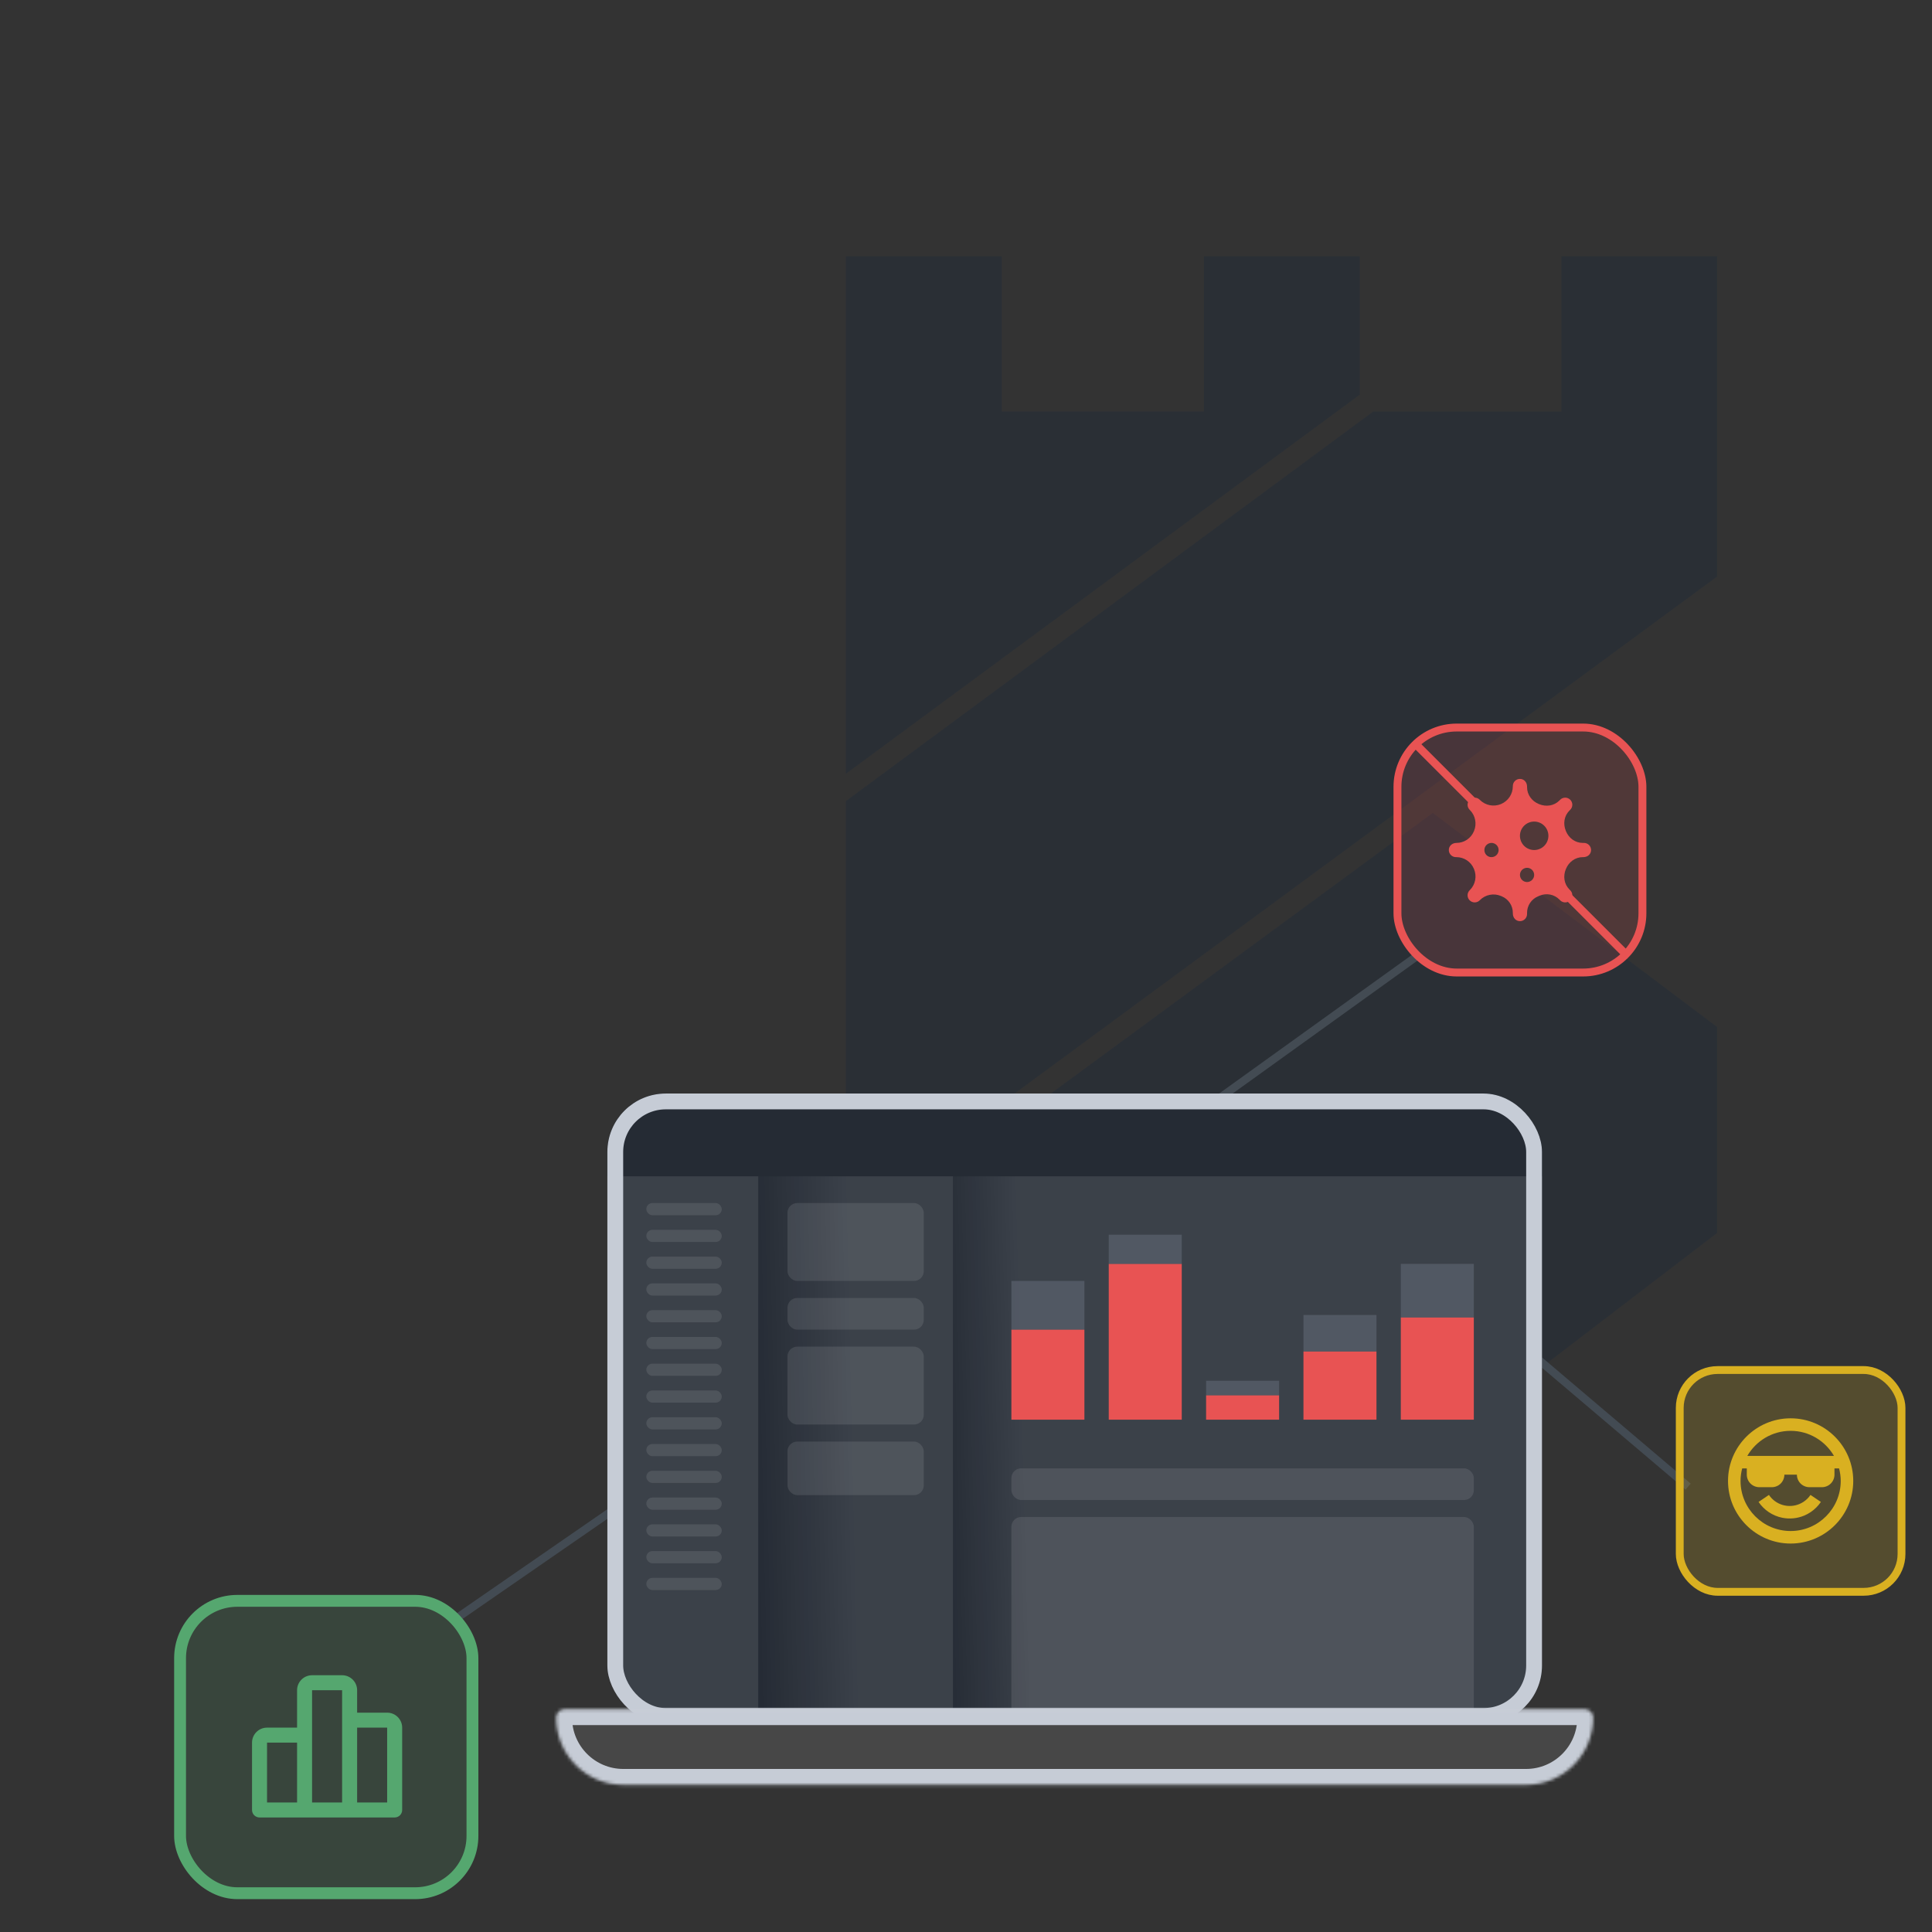 <svg width="588" height="588" viewBox="0 0 588 588" fill="none" xmlns="http://www.w3.org/2000/svg">
<rect x="0" y="0" width="588" height="588" fill="#333333" stroke="none"/>
<path fill-rule="evenodd" clip-rule="evenodd" d="M522.587 78H475.194V125.256H417.924L257.445 243.805V370.596L522.587 175.48V78ZM522.587 375.263V312.548L436.054 247.416L259.612 377.04L389.938 476.797L522.587 375.263ZM257.445 235.496V78H304.881V125.236H366.42V78H413.857V120.107L257.445 235.496Z" fill="#262D38" fill-opacity="0.6"/>
<path d="M137.437 493.556L187.815 458.741" stroke="#434B53" stroke-width="2.405"/>
<path d="M364.852 338.741L430.778 291.333" stroke="#434B53" stroke-width="2.405"/>
<rect x="54.804" y="487.211" width="88.985" height="88.985" rx="17.437" fill="#55A76F" fill-opacity="0.16"/>
<rect x="54.804" y="487.211" width="88.985" height="88.985" rx="17.437" stroke="#55A76F" stroke-width="3.608"/>
<path d="M117.83 521.244H108.691V514.409C108.691 511.896 106.641 509.852 104.121 509.852H94.982C92.462 509.852 90.412 511.896 90.412 514.409V525.801H81.273C78.753 525.801 76.704 527.845 76.704 530.358V550.864C76.704 551.469 76.945 552.048 77.373 552.475C77.801 552.903 78.383 553.143 78.989 553.143H120.115C120.721 553.143 121.302 552.903 121.731 552.475C122.159 552.048 122.4 551.469 122.4 550.864V525.801C122.4 523.288 120.35 521.244 117.83 521.244ZM81.273 530.358H90.412V548.586H81.273V530.358ZM94.982 528.08V514.409H104.121V548.586H94.982V528.08ZM117.83 548.586H108.691V525.801H117.83V548.586Z" fill="#55A76F"/>
<rect x="425.314" y="221.425" width="74.557" height="74.557" rx="18.038" fill="#E85353" fill-opacity="0.16"/>
<rect x="425.314" y="221.425" width="74.557" height="74.557" rx="18.038" stroke="#E85353" stroke-width="2.405"/>
<path d="M482.073 256.538H481.705C479.426 256.538 477.467 255.09 476.603 252.98L476.558 252.874C475.675 250.759 476.019 248.335 477.64 246.714L477.898 246.456C478.099 246.255 478.258 246.016 478.367 245.754C478.476 245.491 478.532 245.21 478.532 244.926C478.532 244.641 478.476 244.36 478.367 244.097C478.258 243.835 478.099 243.596 477.898 243.395C477.697 243.194 477.458 243.035 477.196 242.926C476.933 242.817 476.652 242.761 476.367 242.761C476.083 242.761 475.802 242.817 475.539 242.926C475.277 243.035 475.038 243.194 474.837 243.395L474.58 243.653C472.958 245.274 470.534 245.618 468.419 244.735L468.313 244.69C466.205 243.828 464.757 241.859 464.757 239.579V239.404C464.757 238.025 463.789 237.058 462.592 237.058C461.395 237.058 460.428 238.025 460.428 239.222V239.3C460.428 241.672 458.999 243.811 456.806 244.718L456.793 244.724C455.722 245.168 454.542 245.284 453.404 245.057C452.267 244.831 451.222 244.272 450.402 243.452L450.347 243.398C450.146 243.197 449.908 243.037 449.645 242.928C449.383 242.82 449.101 242.764 448.817 242.764C448.533 242.764 448.251 242.82 447.989 242.928C447.726 243.037 447.488 243.197 447.287 243.398C447.086 243.599 446.926 243.837 446.818 244.1C446.709 244.362 446.653 244.644 446.653 244.928C446.653 245.212 446.709 245.494 446.818 245.756C446.926 246.019 447.086 246.257 447.287 246.458L447.365 246.536C448.178 247.35 448.732 248.387 448.956 249.515C449.181 250.643 449.066 251.813 448.627 252.876L448.568 253.015C448.136 254.057 447.404 254.949 446.466 255.576C445.527 256.203 444.424 256.538 443.295 256.538C441.916 256.538 440.947 257.506 440.947 258.703C440.947 259.9 441.914 260.868 443.111 260.868H443.259C444.398 260.867 445.513 261.205 446.46 261.839C447.408 262.472 448.146 263.373 448.581 264.426L448.627 264.532C449.066 265.595 449.181 266.765 448.956 267.893C448.732 269.022 448.178 270.058 447.365 270.872L447.287 270.95C446.881 271.356 446.653 271.906 446.653 272.48C446.653 273.054 446.881 273.605 447.287 274.011C447.693 274.417 448.243 274.645 448.817 274.645C449.391 274.645 449.942 274.417 450.347 274.011L450.425 273.933C451.239 273.119 452.276 272.565 453.404 272.341C454.532 272.116 455.702 272.231 456.765 272.671L457.075 272.801C458.068 273.211 458.916 273.906 459.513 274.799C460.11 275.692 460.428 276.742 460.428 277.816V278C460.428 279.381 461.395 280.349 462.592 280.349C463.789 280.349 464.757 279.379 464.757 278.184V277.816C464.757 275.619 466.079 273.638 468.112 272.799L468.657 272.573C469.65 272.162 470.743 272.054 471.798 272.264C472.852 272.474 473.82 272.992 474.58 273.753L474.837 274.011C475.038 274.212 475.277 274.371 475.539 274.48C475.802 274.589 476.083 274.645 476.367 274.645C476.652 274.645 476.933 274.589 477.196 274.48C477.458 274.371 477.697 274.212 477.898 274.011C478.099 273.81 478.258 273.571 478.367 273.309C478.476 273.046 478.532 272.765 478.532 272.48C478.532 272.196 478.476 271.915 478.367 271.652C478.258 271.39 478.099 271.151 477.898 270.95L477.64 270.692C476.019 269.071 475.675 266.647 476.558 264.532L476.603 264.426C477.467 262.316 479.437 260.868 481.716 260.868H481.889C483.27 260.868 484.238 259.9 484.238 258.703C484.238 257.506 483.27 256.538 482.073 256.538ZM453.934 260.868C453.36 260.868 452.809 260.64 452.403 260.234C451.998 259.828 451.77 259.277 451.77 258.703C451.77 258.129 451.998 257.578 452.403 257.172C452.809 256.767 453.36 256.538 453.934 256.538C454.508 256.538 455.059 256.767 455.465 257.172C455.871 257.578 456.099 258.129 456.099 258.703C456.099 259.277 455.871 259.828 455.465 260.234C455.059 260.64 454.508 260.868 453.934 260.868ZM464.757 268.444C464.183 268.444 463.632 268.215 463.226 267.81C462.82 267.404 462.592 266.853 462.592 266.279C462.592 265.705 462.82 265.154 463.226 264.748C463.632 264.342 464.183 264.114 464.757 264.114C465.331 264.114 465.881 264.342 466.287 264.748C466.693 265.154 466.921 265.705 466.921 266.279C466.921 266.853 466.693 267.404 466.287 267.81C465.881 268.215 465.331 268.444 464.757 268.444ZM466.921 258.703C466.353 258.703 465.79 258.591 465.264 258.373C464.739 258.155 464.262 257.836 463.86 257.434C463.458 257.032 463.139 256.554 462.921 256.029C462.704 255.504 462.592 254.94 462.592 254.372C462.592 253.803 462.705 253.24 462.922 252.715C463.14 252.189 463.459 251.712 463.861 251.31C464.263 250.908 464.741 250.589 465.266 250.372C465.792 250.154 466.355 250.043 466.924 250.043C468.072 250.043 469.173 250.499 469.985 251.312C470.797 252.124 471.253 253.226 471.253 254.374C471.252 255.522 470.796 256.624 469.984 257.436C469.171 258.247 468.07 258.703 466.921 258.703Z" fill="#E85353"/>
<line x1="430.974" y1="226.587" x2="494.708" y2="290.321" stroke="#E85353" stroke-width="2.405"/>
<path d="M513.78 452.445L467.074 412.814" stroke="#434B53" stroke-width="2.405"/>
<rect x="511.228" y="416.969" width="67.494" height="67.494" rx="11.514" fill="#D9B021" fill-opacity="0.2"/>
<rect x="511.228" y="416.969" width="67.494" height="67.494" rx="11.514" stroke="#D9B021" stroke-width="2.382"/>
<path fill-rule="evenodd" clip-rule="evenodd" d="M525.918 450.717C525.918 440.208 534.467 431.659 544.975 431.659C555.484 431.659 564.033 440.208 564.033 450.717C564.033 461.225 555.484 469.774 544.975 469.774C534.467 469.774 525.918 461.225 525.918 450.717ZM558.159 443.094C555.516 438.545 550.603 435.471 544.975 435.471C539.348 435.471 534.435 438.545 531.792 443.094H558.159ZM529.73 450.717C529.73 459.123 536.569 465.962 544.975 465.962C553.382 465.962 560.221 459.123 560.221 450.717C560.221 449.4 560.034 448.127 559.718 446.905H558.316V448.811C558.316 449.822 557.914 450.791 557.199 451.506C556.484 452.221 555.515 452.622 554.504 452.622H550.693C549.682 452.622 548.712 452.221 547.998 451.506C547.283 450.791 546.881 449.822 546.881 448.811H543.07C543.07 449.822 542.668 450.791 541.953 451.506C541.239 452.221 540.269 452.622 539.258 452.622H535.447C534.436 452.622 533.467 452.221 532.752 451.506C532.037 450.791 531.635 449.822 531.635 448.811V446.905H530.233C529.916 448.127 529.73 449.4 529.73 450.717ZM547.664 457.741C548.569 457.355 549.392 456.8 550.088 456.106C550.433 455.76 550.745 455.382 551.02 454.978L554.18 457.11C553.772 457.716 553.3 458.288 552.781 458.805C551.737 459.845 550.504 460.676 549.147 461.252C547.015 462.147 544.663 462.38 542.397 461.919C540.933 461.62 539.541 461.035 538.303 460.198C537.087 459.374 536.038 458.327 535.214 457.11L538.374 454.978C539.362 456.444 540.829 457.521 542.524 458.025C544.218 458.529 546.036 458.429 547.664 457.741Z" fill="#D9B021"/>
<g clip-path="url(#clip0_30214_24688)">
<rect x="184.852" y="332.815" width="284.444" height="191.852" rx="17.778" fill="#0A111C"/>
<rect x="184.852" y="332.815" width="284.444" height="25.185" fill="#252B34"/>
<rect opacity="0.2" x="184.852" y="358" width="45.926" height="166.667" fill="white"/>
<rect opacity="0.2" x="230.778" y="358" width="59.259" height="166.667" fill="url(#paint0_linear_30214_24688)"/>
<rect opacity="0.1" x="239.667" y="366.148" width="41.481" height="23.704" rx="2.963" fill="white"/>
<rect opacity="0.1" x="239.667" y="395.037" width="41.481" height="9.63" rx="2.963" fill="white"/>
<rect opacity="0.1" x="196.704" y="366.148" width="22.963" height="3.704" rx="1.852" fill="white"/>
<rect opacity="0.1" x="196.704" y="374.296" width="22.963" height="3.704" rx="1.852" fill="white"/>
<rect opacity="0.1" x="196.704" y="382.444" width="22.963" height="3.704" rx="1.852" fill="white"/>
<rect opacity="0.1" x="196.704" y="390.593" width="22.963" height="3.704" rx="1.852" fill="white"/>
<rect opacity="0.1" x="196.704" y="398.741" width="22.963" height="3.704" rx="1.852" fill="white"/>
<rect opacity="0.1" x="196.704" y="406.889" width="22.963" height="3.704" rx="1.852" fill="white"/>
<rect opacity="0.1" x="196.704" y="415.037" width="22.963" height="3.704" rx="1.852" fill="white"/>
<rect opacity="0.1" x="196.704" y="423.185" width="22.963" height="3.704" rx="1.852" fill="white"/>
<rect opacity="0.1" x="196.704" y="431.333" width="22.963" height="3.704" rx="1.852" fill="white"/>
<rect opacity="0.1" x="196.704" y="439.482" width="22.963" height="3.704" rx="1.852" fill="white"/>
<rect opacity="0.1" x="196.704" y="447.63" width="22.963" height="3.704" rx="1.852" fill="white"/>
<rect opacity="0.1" x="196.704" y="455.778" width="22.963" height="3.704" rx="1.852" fill="white"/>
<rect opacity="0.1" x="196.704" y="463.926" width="22.963" height="3.704" rx="1.852" fill="white"/>
<rect opacity="0.1" x="196.704" y="472.074" width="22.963" height="3.704" rx="1.852" fill="white"/>
<rect opacity="0.1" x="196.704" y="480.222" width="22.963" height="3.704" rx="1.852" fill="white"/>
<rect opacity="0.1" x="307.815" y="446.889" width="140.741" height="9.63" rx="2.963" fill="white"/>
<rect opacity="0.1" x="307.815" y="461.704" width="140.741" height="62.963" rx="2.963" fill="white"/>
<rect opacity="0.1" x="239.667" y="409.852" width="41.481" height="23.704" rx="2.963" fill="white"/>
<rect opacity="0.1" x="239.667" y="438.741" width="41.481" height="16.296" rx="2.963" fill="white"/>
<rect opacity="0.2" x="290.037" y="358" width="179.259" height="166.667" fill="url(#paint1_linear_30214_24688)"/>
<rect x="307.815" y="404.667" width="22.222" height="27.407" fill="#E85353"/>
<rect x="337.445" y="384.667" width="22.222" height="47.407" fill="#E85353"/>
<rect x="367.074" y="424.667" width="22.222" height="7.407" fill="#E85353"/>
<rect x="396.704" y="411.333" width="22.222" height="20.741" fill="#E85353"/>
<rect x="426.334" y="400.963" width="22.222" height="31.111" fill="#E85353"/>
<rect x="307.815" y="389.852" width="22.222" height="14.815" fill="#747C8A" fill-opacity="0.4"/>
<rect x="337.445" y="375.778" width="22.222" height="8.889" fill="#747C8A" fill-opacity="0.4"/>
<rect x="367.074" y="420.222" width="22.222" height="4.444" fill="#747C8A" fill-opacity="0.4"/>
<rect x="396.704" y="400.222" width="22.222" height="11.111" fill="#747C8A" fill-opacity="0.4"/>
<rect x="426.334" y="384.667" width="22.222" height="16.296" fill="#747C8A" fill-opacity="0.4"/>
</g>
<rect x="187.257" y="335.22" width="279.634" height="187.042" rx="15.373" stroke="#C6CCD6" stroke-width="4.81"/>
<mask id="path-49-inside-1_30214_24688" fill="white">
<path d="M169.296 522.774C169.296 521.365 170.439 520.222 171.848 520.222H482.301C483.71 520.222 484.852 521.365 484.852 522.774V522.774C484.852 534.047 475.713 543.185 464.44 543.185H189.708C178.435 543.185 169.296 534.047 169.296 522.774V522.774Z"/>
</mask>
<path d="M169.296 522.774C169.296 521.365 170.439 520.222 171.848 520.222H482.301C483.71 520.222 484.852 521.365 484.852 522.774V522.774C484.852 534.047 475.713 543.185 464.44 543.185H189.708C178.435 543.185 169.296 534.047 169.296 522.774V522.774Z" fill="white" fill-opacity="0.1"/>
<path d="M169.296 522.774C169.296 521.365 170.439 520.222 171.848 520.222H482.301C483.71 520.222 484.852 521.365 484.852 522.774V522.774C484.852 534.047 475.713 543.185 464.44 543.185H189.708C178.435 543.185 169.296 534.047 169.296 522.774V522.774Z" stroke="#C6CCD6" stroke-width="9.62" mask="url(#path-49-inside-1_30214_24688)"/>
<defs>
<linearGradient id="paint0_linear_30214_24688" x1="260.408" y1="458.741" x2="193.741" y2="460.222" gradientUnits="userSpaceOnUse">
<stop stop-color="white"/>
<stop offset="1" stop-color="white" stop-opacity="0"/>
</linearGradient>
<linearGradient id="paint1_linear_30214_24688" x1="312.26" y1="458.741" x2="255.963" y2="460.222" gradientUnits="userSpaceOnUse">
<stop stop-color="white"/>
<stop offset="1" stop-color="white" stop-opacity="0"/>
</linearGradient>
<clipPath id="clip0_30214_24688">
<rect x="184.852" y="332.815" width="284.444" height="191.852" rx="17.778" fill="white"/>
</clipPath>
</defs>
</svg>
